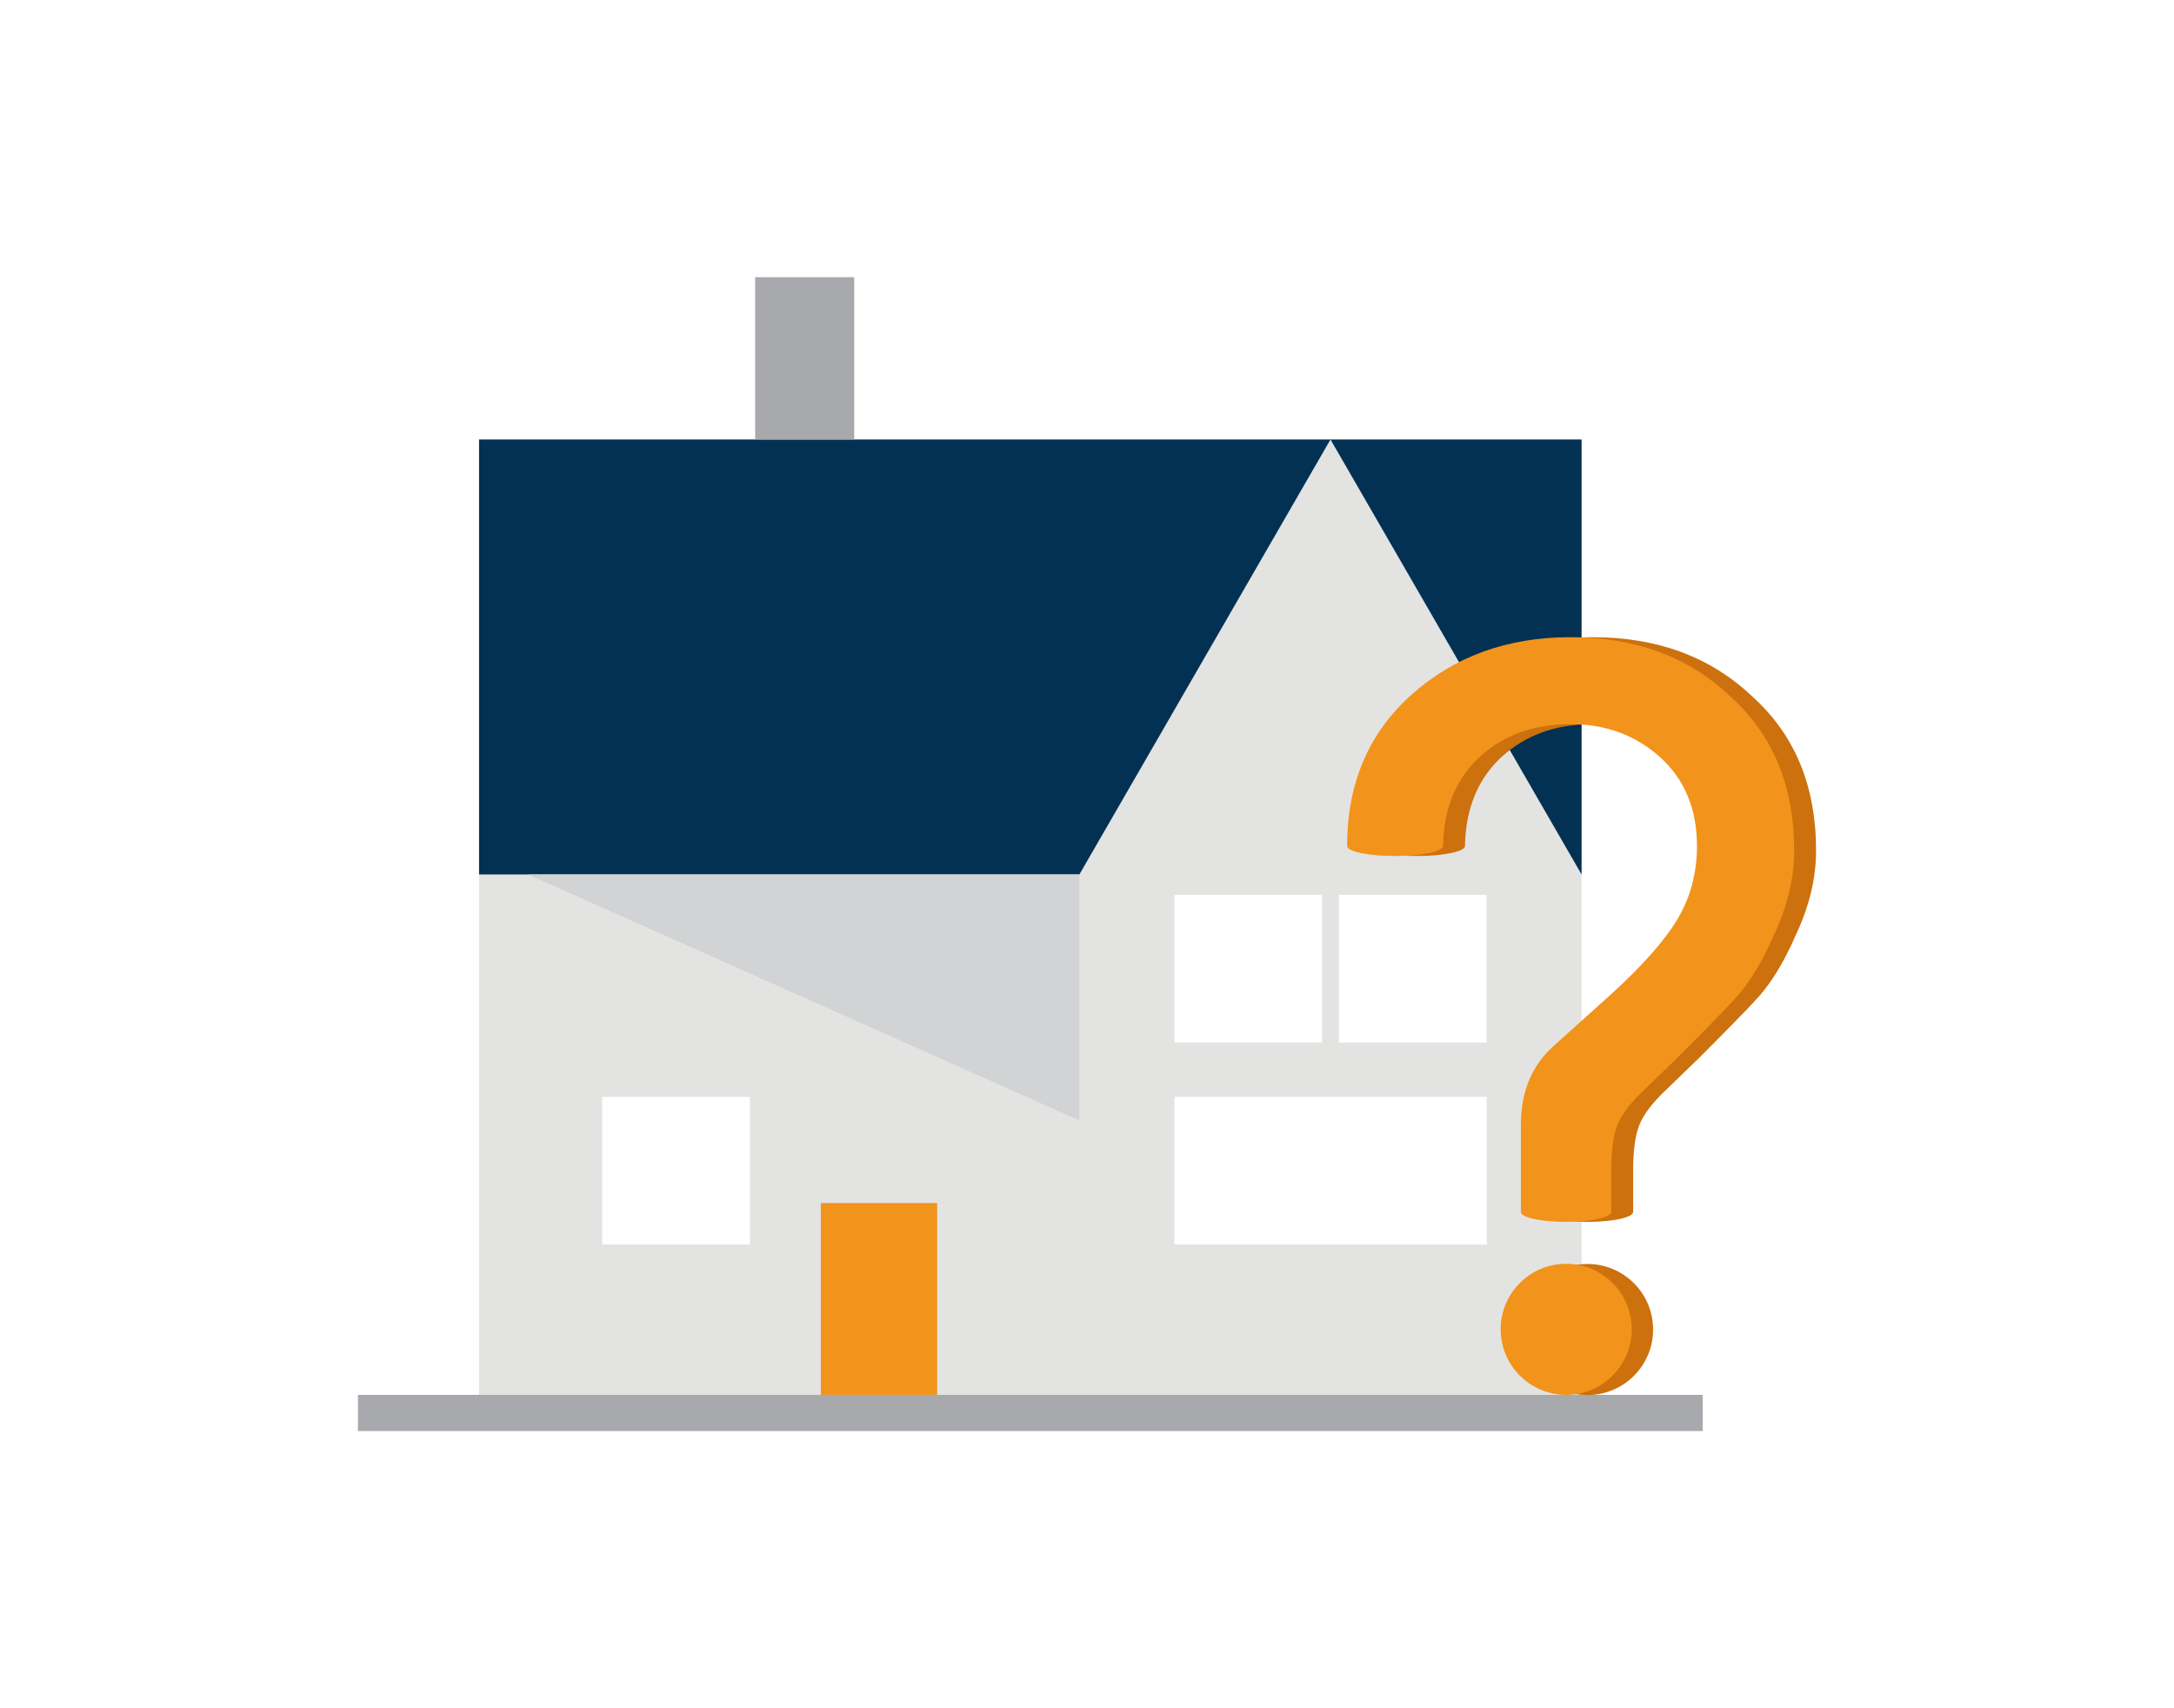 <?xml version="1.0" encoding="utf-8"?>
<!-- Generator: Adobe Illustrator 23.0.2, SVG Export Plug-In . SVG Version: 6.00 Build 0)  -->
<svg version="1.1" id="Ebene_1" xmlns="http://www.w3.org/2000/svg" xmlns:xlink="http://www.w3.org/1999/xlink" x="0px" y="0px"
	 viewBox="0 0 1400 1100" style="enable-background:new 0 0 1400 1100;" xml:space="preserve">
<style type="text/css">
	.st0{fill:#FFFFFF;}
	.st1{fill:#E3E3E2;}
	.st2{fill:#033153;}
	.st3{fill:#F2931B;}
	.st4{fill:#A7A9AC;}
	.st5{fill:#D1D3D4;}
	.st6{fill:#CC710D;}
</style>
<rect y="0" class="st0" width="1400" height="1100"/>
<title>clock</title>
<g>
	<g>
		<rect x="308.5" y="563.1" class="st1" width="678.4" height="335.1"/>
		<rect x="308.5" y="283" class="st2" width="710" height="280.1"/>
		<polygon class="st1" points="856.8,283 695.1,563.1 695.1,898.2 1018.5,898.2 1018.5,563.1 		"/>
		<rect x="528.6" y="774.7" class="st3" width="74.9" height="123.5"/>
		<rect x="387.8" y="706.3" class="st0" width="95.1" height="95.1"/>
		<rect x="756.3" y="576.2" class="st0" width="95.1" height="95.1"/>
		<rect x="862.2" y="576.2" class="st0" width="95.1" height="95.1"/>
		<rect x="756.3" y="706.3" class="st0" width="201.1" height="95.1"/>
		<rect x="486.3" y="178.5" class="st4" width="63.8" height="104.5"/>
		<rect x="230.5" y="898.2" class="st4" width="866" height="23.3"/>
		<polygon class="st5" points="340.1,563.1 695.1,721.5 695.1,563.1 		"/>
	</g>
	<g>
		<g>
			<path class="st6" d="M1128,448.1c-26.7-25.2-60.8-37.8-102.5-37.8c-40.7,0-74.9,12.4-102.5,37.1s-41.4,57.2-41.4,97.4
				c0,3.6,13.8,6.4,30.9,6.4c17.1,0,30.9-2.9,30.9-6.4c0-0.1,0-0.1,0-0.2c0.5-24.1,8.4-43.2,23.6-57.2c15.3-14,34.8-21.1,58.5-21.1
				c22.8,0,42,7.2,57.8,21.4c15.7,14.3,23.6,33.3,23.6,57.1c0,17.4-4.2,33.2-12.7,47.3c-8.5,14-23.1,30.5-44,49.4l-35.6,32
				c-14.1,12.6-21.1,29.6-21.1,50.9v36.2v12.3v7.5c0,3.6,13,6.4,29.1,6.4s29.1-2.9,29.1-6.4v-7.5v-12.3v-7.1c0-12.6,1.3-22.3,4-29.1
				c2.7-6.8,8.4-14.3,17.1-22.5l21.1-20.4c18.4-18.4,30.5-30.8,36.3-37.1c9.7-10.2,18.4-24.2,26.2-42.2
				c8.7-18.4,13.1-36.6,13.1-54.5C1169.5,506,1155.7,472.8,1128,448.1z"/>
			
				<ellipse transform="matrix(0.987 -0.16 0.16 0.987 -123.914 174.864)" class="st6" cx="1022.6" cy="856" rx="42.2" ry="42.2"/>
		</g>
		<g>
			<path class="st3" d="M1113.9,448.1c-26.7-25.2-60.8-37.8-102.5-37.8c-40.7,0-74.9,12.4-102.5,37.1
				c-27.6,24.7-41.4,57.2-41.4,97.4c0,3.6,13.8,6.4,30.9,6.4s30.9-2.9,30.9-6.4c0-0.1,0-0.1,0-0.2c0.5-24.1,8.4-43.2,23.6-57.2
				c15.3-14,34.8-21.1,58.5-21.1c22.8,0,42,7.2,57.8,21.4c15.7,14.3,23.6,33.3,23.6,57.1c0,17.4-4.2,33.2-12.7,47.3
				s-23.1,30.5-44,49.4l-35.6,32c-14.1,12.6-21.1,29.6-21.1,50.9v36.2v12.3v7.5c0,3.6,13,6.4,29.1,6.4s29.1-2.9,29.1-6.4v-7.5v-12.3
				v-7.1c0-12.6,1.3-22.3,4-29.1c2.7-6.8,8.4-14.3,17.1-22.5l21.1-20.4c18.4-18.4,30.5-30.8,36.3-37.1c9.7-10.2,18.4-24.2,26.2-42.2
				c8.7-18.4,13.1-36.6,13.1-54.5C1155.4,506,1141.6,472.8,1113.9,448.1z"/>
			<circle class="st3" cx="1008.6" cy="856" r="42.2"/>
		</g>
	</g>
</g>
</svg>
